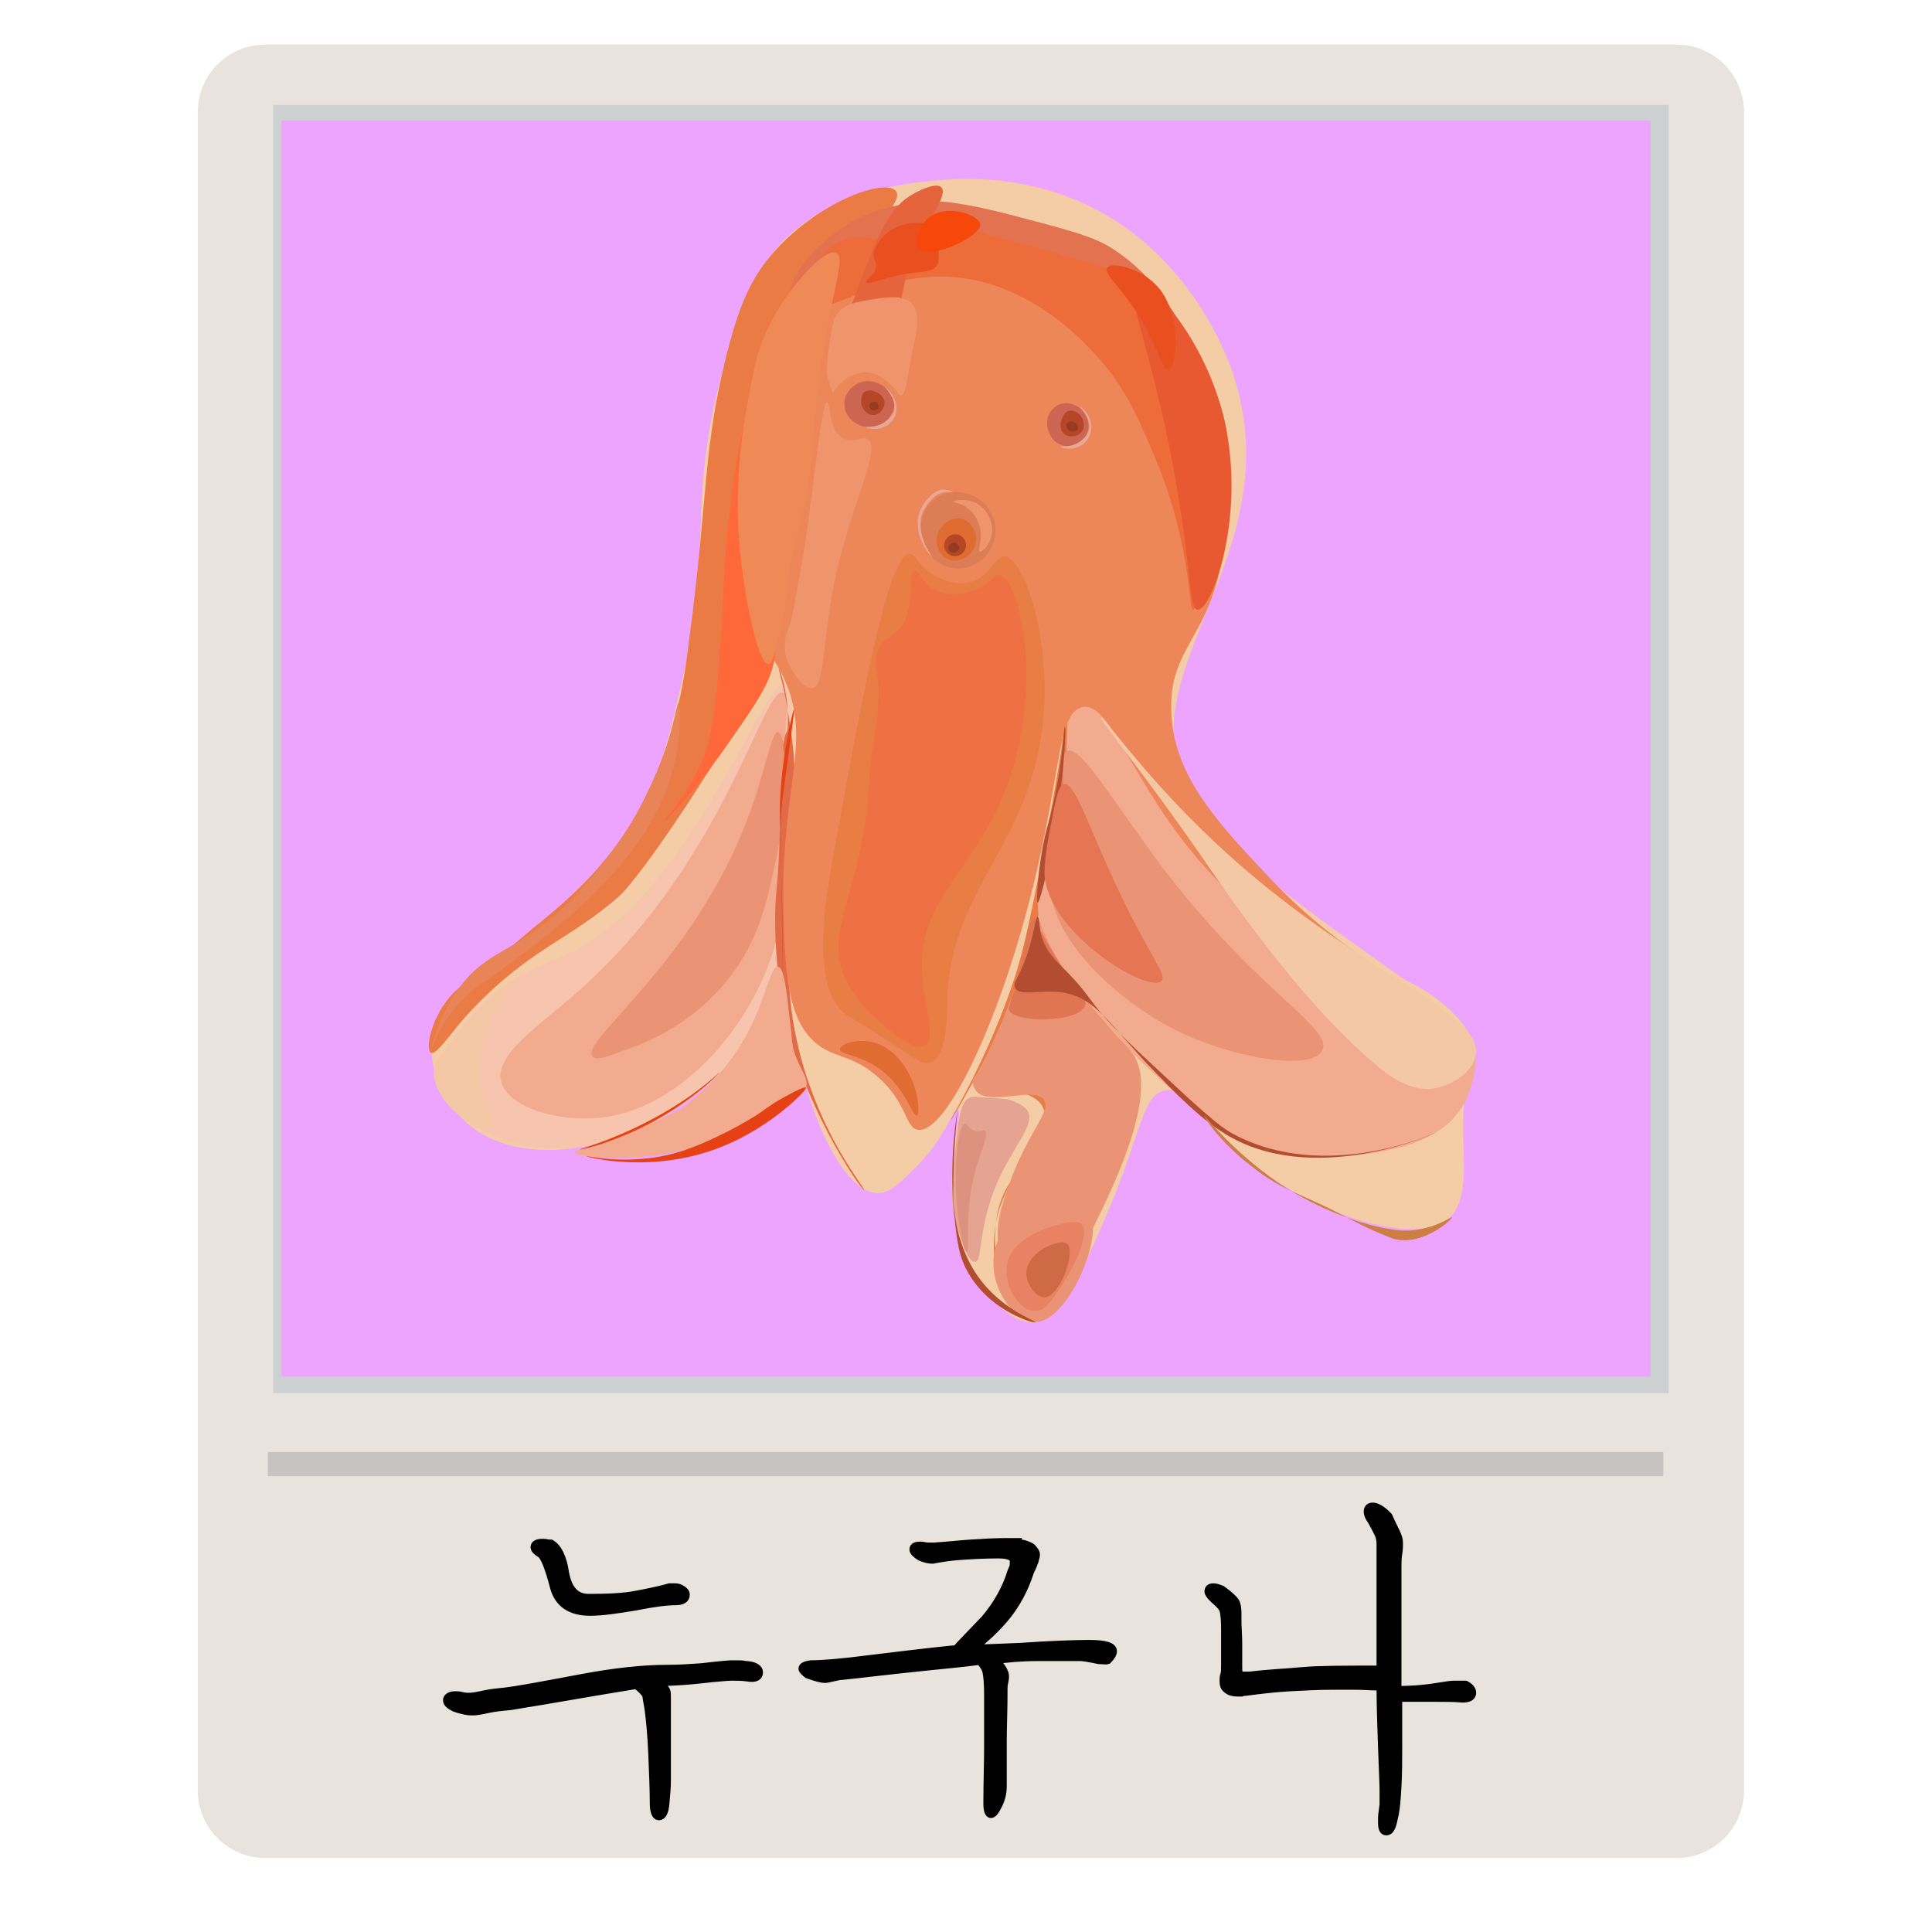 <?xml version="1.0" encoding="utf-8"?>
<!-- Generator: Adobe Illustrator 26.3.1, SVG Export Plug-In . SVG Version: 6.00 Build 0)  -->
<svg version="1.1" id="레이어_1" xmlns="http://www.w3.org/2000/svg" xmlns:xlink="http://www.w3.org/1999/xlink" x="0px"
	 y="0px" viewBox="0 0 256 256" style="enable-background:new 0 0 256 256;" xml:space="preserve">
<style type="text/css">
	.st0{fill:#E8E3DD;}
	.st1{fill:#CDD0D1;}
	.st2{fill:#C6C3C1;}
	.st3{display:none;}
	.st4{display:inline;fill:none;}
	.st5{display:inline;fill:#3F2406;}
	.st6{fill:#EDA4FF;}
	.st7{display:none;fill:#DDBA9B;}
	.st8{display:none;fill:#D6F2E1;}
	.st9{display:none;fill:#E8AAC6;}
	.st10{display:none;fill:#D389AF;}
	.st11{display:none;fill:#D17CAA;}
	.st12{display:none;fill:#FCD4E0;}
	.st13{display:none;fill:#9B6B26;}
	.st14{display:none;fill:#75501F;}
	.st15{display:none;fill:#F9E3CA;}
	.st16{display:none;fill:#F98800;}
	.st17{display:none;fill:#6CC16F;}
	.st18{display:none;fill:#F4DF4A;}
	.st19{display:none;fill:#FFAD29;}
	.st20{display:none;fill:#BFD8C8;}
	.st21{display:none;fill:#7C5521;}
	.st22{display:none;fill:#191817;}
	.st23{display:inline;fill:#54350D;stroke:#54350D;stroke-miterlimit:10;}
	.st24{display:none;fill:#FCD8B6;}
	.st25{fill:#F4CDA6;}
	.st26{fill:#F7C4AD;}
	.st27{fill:#EA7B44;}
	.st28{fill:#F2AB8F;}
	.st29{fill:#EA9475;}
	.st30{fill:#E26B47;}
	.st31{fill:#E27250;}
	.st32{fill:#ED875A;}
	.st33{fill:#E87E43;}
	.st34{fill:#E07553;}
	.st35{fill:#B24D32;}
	.st36{fill:#E5A391;}
	.st37{fill:#DD7D57;}
	.st38{fill:#CC6652;}
	.st39{fill:#E06C32;}
	.st40{fill:#ED6C3A;}
	.st41{fill:#B54628;}
	.st42{fill:#EF7043;}
	.st43{fill:#F4C8A4;}
	.st44{fill:#FF6839;}
	.st45{fill:#E85831;}
	.st46{fill:#E57553;}
	.st47{fill:#E54115;}
	.st48{fill:#EF946C;}
	.st49{fill:#E5643C;}
	.st50{fill:#EF8956;}
	.st51{fill:#EA4F1F;}
	.st52{fill:#F7480B;}
	.st53{fill:#E88262;}
	.st54{fill:#CC6B46;}
	.st55{fill:#CC7E44;}
	.st56{fill:#DD9280;}
	.st57{fill:#933C21;}
	.st58{fill:#E8A897;}
	.st59{fill:none;}
	.st60{stroke:#000000;stroke-miterlimit:10;}
	.st61{fill:#E88458;}
</style>
<g>
	<path class="st0" d="M26.2,237.2c0,5,4,9,9,9h186.9c5,0,9-4,9-9V14.9c0-5-4-9-9-9H35.2c-5,0-9,4-9,9V237.2z"/>
</g>
<rect x="36.2" y="13.9" class="st1" width="184.9" height="170.7"/>
<rect x="35.5" y="192.4" class="st2" width="184.9" height="3.2"/>
<g class="st3">
	<rect x="44" y="200" class="st4" width="141.7" height="32.5"/>
</g>
<g class="st3">
	<rect x="51.1" y="206.3" class="st4" width="175.7" height="29.9"/>
	<path class="st5" d="M63.3,215.3c0.5,0.6,0.8,1.4,0.8,2.3c0,0.3,0,0.5-0.1,0.8c-0.2,0.9-0.5,1.7-1.1,2.2s-1.2,0.8-2,0.8
		s-1.7-0.3-2.5-0.9c-0.6-0.4-1.1-0.9-1.4-1.3c-0.3-0.5-0.4-0.9-0.4-1.4c0-0.9,0.4-1.6,1.3-2.3c0.1-0.1,0.2-0.2,0.3-0.3
		s0.1-0.2,0.1-0.3s-0.1-0.3-0.2-0.6c-0.1-0.3-0.2-0.5-0.2-0.7c0-0.3,0.2-0.5,0.3-0.5c0.2,0,0.4,0.1,0.6,0.4c0.4,0.6,0.7,1,0.9,1.3
		s0.3,0.5,0.3,0.7c0,0.1-0.1,0.2-0.2,0.4c-0.1,0-0.2,0.1-0.2,0.1c-0.1,0-0.3,0-0.5,0s-0.4,0-0.5,0.1c-0.2,0.1-0.4,0.2-0.5,0.5
		c-0.2,0.4-0.3,0.7-0.3,1s0.1,0.7,0.3,1s0.6,0.7,1.1,1c0.8,0.5,1.5,0.7,2.1,0.7c0.8,0,1.4-0.3,1.8-1c0.2-0.4,0.3-0.8,0.3-1.3
		s-0.1-1-0.3-1.5s-0.5-0.9-0.9-1.2c-0.2-0.1-0.4-0.2-0.7-0.2c-0.2,0-0.4,0-0.7,0s-0.4-0.2-0.4-0.5c0-0.4,0.4-0.5,1.3-0.5
		C62.1,214.3,62.8,214.7,63.3,215.3z M68.7,210.5c0,0.1,0.1,0.3,0.1,0.6c0.1,0.3,0.2,0.6,0.3,0.9c0.1,0.3,0.2,0.7,0.2,1.3
		c0,1.5,0,3.4,0,5.6c0,2.2,0,3.9,0,4.9v0.5c0,0.3,0,0.5,0,0.6c0,0.2-0.1,0.3-0.1,0.5s-0.1,0.3-0.1,0.4c0,0.1,0,0.3,0,0.5
		s0,0.4-0.1,0.6s-0.2,0.3-0.4,0.3c-0.2,0-0.3-0.4-0.3-1.1c0-0.5,0-1.7-0.1-3.5s-0.1-3.4-0.1-4.9s0-3,0-4.5c0-0.2,0-0.5-0.1-0.8
		s-0.2-0.5-0.2-0.6c-0.1-0.2-0.2-0.5-0.3-0.9c-0.2-0.3-0.6-0.7-1.2-1.2c-0.2-0.1-0.4-0.3-0.4-0.4c-0.1-0.1-0.1-0.2,0-0.3
		s0.2-0.1,0.3-0.1c0.3,0,0.9,0.3,1.9,0.9C68.4,210,68.6,210.2,68.7,210.5z"/>
	<path class="st5" d="M90.3,210.8c0.1,0.3,0.3,0.6,0.4,0.9c0,0.1,0.1,0.2,0.2,0.5c0,0.1,0,0.2,0,0.3c0,0.3-0.1,0.6-0.2,0.9
		c-0.2,0.3-0.4,0.7-0.8,1.2c-0.2,0.4-0.4,0.6-0.6,0.8c-0.3,0.3-0.8,0.6-1.4,1l-3.1,2.2c0.6-0.2,1.1-0.4,1.6-0.5
		c0.5-0.2,1-0.3,1.6-0.5c1-0.3,1.7-0.6,2.2-0.9c0.1-0.1,0.2-0.1,0.3-0.1c0.3,0,0.4,0.2,0.4,0.5c0,0.1,0,0.3-0.1,0.4
		c-0.1,0.1-0.3,0.4-0.6,0.9c-0.3,0.5-0.6,0.8-0.7,0.9c0.3,0.2,0.5,0.5,0.8,0.7c0.2,0.2,0.3,0.4,0.3,0.7v0.3c0,0.7,0,1.6,0.1,2.5
		c0.1,1.6,0.2,2.6,0.2,2.9c0,0.4,0,0.9-0.1,1.4s-0.2,0.7-0.3,0.7c-0.2,0-0.2-0.3-0.2-0.9c0-0.2-0.1-1.5-0.4-3.6
		c-0.1-1-0.2-1.8-0.2-2.5s-0.2-1.3-0.6-1.7c-0.5,0.5-1.2,1.1-2.1,2c-1.4,1.3-2.3,2.1-2.8,2.4c-0.1,0.1-0.4,0.3-0.7,0.6
		c-0.3,0.3-0.6,0.4-0.7,0.4s-0.2-0.1-0.3-0.2c-0.1-0.1-0.2-0.1-0.2-0.2c0-0.2,0.2-0.4,0.6-0.6c0.2-0.1,0.5-0.3,0.7-0.4
		c0.6-0.4,1.6-1.2,3-2.6c1.4-1.3,2.4-2.5,3.2-3.5c-2,0.7-4,1.4-6,2.1c-0.5,0.2-1.4,0.5-2.8,1.1c-1.2,0.5-2.2,0.7-2.8,0.7
		c-0.1,0-0.3,0-0.6,0c-0.2-0.1-0.3-0.2-0.3-0.4c0-0.1,0.1-0.3,0.2-0.3c0.1-0.1,0.3-0.1,0.5-0.1c0.4-0.1,0.8-0.2,1.3-0.3
		c0.5-0.2,0.9-0.3,1.4-0.5c0.9-0.3,1.7-0.6,2.2-0.8c0.7-0.3,1.2-0.6,1.6-0.9l2.4-1.7c-1.1-0.4-1.9-0.8-2.4-1.1
		c-0.5-0.4-0.9-0.8-1-1.3c0-0.2-0.1-0.4-0.1-0.6c0-0.6,0.2-1.2,0.6-1.8s1-1,1.7-1.4l-0.9-1.8c0-0.1-0.1-0.2-0.1-0.3
		c0-0.2,0.1-0.3,0.3-0.3c0.1,0,0.3,0.1,0.5,0.3c0.3,0.5,0.6,0.9,0.8,1.2c0.2,0.4,0.4,0.8,0.6,1.3c0,0.1,0,0.2,0,0.3
		c0,0.2-0.1,0.3-0.2,0.4c-0.1,0-0.2,0.1-0.2,0.1c-0.2,0-0.3-0.1-0.4-0.2c-0.4,0-0.8,0.2-1.2,0.7c-0.4,0.5-0.6,0.9-0.6,1.4
		c0,0.2,0,0.3,0.1,0.5c0.2,0.4,0.5,0.7,1,1c0.6,0.4,1.2,0.6,1.8,0.6c0.3,0,0.6,0,0.8-0.1c0.3-0.1,0.7-0.4,1.2-0.9
		c0.5-0.6,0.8-1,0.8-1.4c0-0.1,0-0.2,0-0.3c0-0.3-0.1-0.6-0.2-0.9c-0.2-0.4-0.4-0.7-0.6-0.9c-0.1-0.1-0.2-0.1-0.4-0.2
		s-0.2-0.1-0.3-0.1c-0.1,0-0.2,0-0.3,0.1c-0.1,0-0.2,0.1-0.3,0.1c-0.1,0-0.1,0-0.2,0s-0.1-0.1-0.2-0.1c-0.2-0.1-0.3-0.2-0.3-0.3
		s0.2-0.3,0.5-0.3s0.6-0.1,0.7-0.1s0.2,0,0.3,0s0.3,0,0.6,0C89.7,210.1,90.1,210.4,90.3,210.8z"/>
	<path class="st5" d="M108.6,211.3c0-0.2,0-0.3,0.1-0.3s0.3,0.2,0.5,0.6c0.3,0.6,0.5,1,0.6,1.2c0.1,0.3,0.2,0.5,0.2,0.6
		s-0.1,0.3-0.2,0.5c-0.1,0.1-0.2,0.2-0.2,0.3l-0.8,1.2c0.6,0.2,1.2,0.5,1.5,0.7s0.8,0.4,1.2,0.7c0.2,0.3,0.3,0.5,0.3,0.6
		c0,0.2-0.1,0.3-0.2,0.3c-0.2,0-0.4-0.1-0.7-0.3c-0.3-0.3-0.7-0.6-1.2-0.9c-0.6-0.3-1-0.5-1.3-0.6c-0.6,0.7-1.2,1.2-1.7,1.6
		c-0.7,0.5-1.4,1-2.1,1.2c-0.2,0.1-0.4,0.1-0.5,0.1c-0.2,0-0.3,0-0.3-0.1s0.2-0.3,0.6-0.5c0.7-0.3,1.5-0.8,2.3-1.6
		c0.7-0.7,1.3-1.3,1.7-2c0.2-0.3,0.4-0.6,0.6-0.9c0.1-0.2,0.2-0.4,0.2-0.6c0-0.2,0-0.4-0.1-0.6l-0.3-0.8
		C108.6,211.6,108.6,211.4,108.6,211.3z M114,208.5c0-0.1,0.1-0.2,0.2-0.2c0.2,0,0.4,0.1,0.7,0.2c0.7,0.5,1.2,0.9,1.5,1.3
		c0.2,0.2,0.3,0.5,0.3,0.8v0.3v6.2c0,1.7-0.2,2.6-0.5,2.6s-0.5,0.1-0.6,0.2c-0.2,0.2-0.5,0.4-0.7,0.6c-0.4,0.3-0.7,0.5-1,0.7
		c-0.2,0.1-0.3,0.2-0.3,0.2l0.1,0.1c0.2,0,0.7-0.1,1.6-0.2h0.2c0.4,0,0.6,0.1,0.8,0.3c0.2,0.2,0.3,0.4,0.3,0.7
		c0,0.2,0.1,0.5,0.1,0.8s0,0.6,0,0.9v0.3v0.3v0.4v0.9v1.1c0,0.3,0,0.6-0.1,0.8s-0.1,0.4-0.3,0.6c-0.3,0.4-0.5,0.6-0.6,0.6
		s-0.2-0.1-0.2-0.3s0.1-0.4,0.2-0.6c0.1-0.1,0.1-0.3,0.1-0.4c0-0.1,0-0.3,0-0.6s0-0.5,0-0.9c0-0.3,0-0.7,0-1c0-0.2,0-0.7,0-1.2
		c0-0.6-0.1-1-0.1-1.1c0-0.3,0-0.5-0.1-0.6s-0.3-0.2-0.6-0.2c0,0-0.1,0-0.3,0s-0.4,0-0.7,0.1c-0.3,0-0.9,0.1-1.6,0.3s-1.4,0.4-2,0.6
		c-0.1,0-0.2,0-0.3,0c-0.3,0-0.5,0-0.7-0.1c-0.2,0-0.3-0.1-0.3-0.2c0-0.1,0.1-0.1,0.3-0.2c0.2-0.1,0.4-0.2,0.7-0.3
		c0.4-0.1,0.9-0.2,1.5-0.5s1.2-0.6,1.8-0.9c0.4-0.2,0.8-0.5,1.2-0.7c0.4-0.3,0.7-0.5,1-0.7c0.1-0.1,0.2-0.2,0.3-0.3
		c0.1-0.1,0.1-0.2,0.1-0.4s0-1.1,0-2.5l-0.1-4.8c0-0.3-0.1-0.7-0.2-1c-0.2-0.5-0.6-1-1.1-1.2C114.2,208.9,114,208.7,114,208.5z"/>
	<path class="st5" d="M143.8,212.3c0.3,0,0.5-0.1,0.6-0.1c0.2,0,0.4,0.1,0.7,0.4c0.1,0.2,0.2,0.3,0.3,0.5c0,0.1,0.1,0.2,0.1,0.4
		c0,0.1,0,0.2,0,0.5c0,0.2,0,0.5,0,0.7s0,0.4,0,0.4c0,0.1,0,0.2,0,0.4s-0.1,0.4-0.2,0.6c-0.1,0.3-0.2,0.4-0.3,0.5
		c-0.2,0-0.4,0.1-0.6,0.1c-0.7,0.6-1.4,1.3-1.9,2c-0.7,0.9-1,1.5-1.1,1.9s-0.1,0.6-0.1,0.8c0,0.3,0.1,0.4,0.3,0.4
		c0.1,0,0.3,0,0.4-0.1c0.2-0.1,0.7-0.3,1.4-0.7c1-0.5,1.7-0.8,2-1.1c0.1-0.1,0.3-0.2,0.4-0.2c0.2,0,0.3,0.1,0.3,0.2
		c0,0.2-0.1,0.4-0.3,0.5c-0.4,0.4-1.1,0.8-2,1.2c-0.7,0.4-1.4,0.6-2,0.9c-0.3,0.1-0.5,0.2-0.5,0.2c-0.1,0-0.3-0.1-0.5-0.4
		c-0.2-0.3-0.3-0.6-0.3-0.8s0-0.4,0.1-0.7c0.3-0.6,0.7-1.3,1.1-1.9c0.3-0.5,0.8-1.1,1.3-1.8c-0.6,0.2-1,0.3-1.4,0.4
		c-0.4,0.1-0.7,0.1-0.9,0.1c-0.3,0-0.5-0.1-0.7-0.2c-0.2-0.1-0.3-0.2-0.3-0.4s0.2-0.3,0.6-0.2c0,0,0.1,0,0.2,0
		c0.5,0,1.7-0.3,3.7-0.9c0.1-0.1,0.2-0.3,0.2-0.4s0.1-0.3,0.1-0.4c0-0.1,0-0.2,0-0.5s0-0.4,0-0.5c0-0.2,0-0.3,0-0.4
		c0-0.3,0-0.4-0.1-0.5s-0.2-0.1-0.5-0.1c-1.7,0.4-2.8,0.5-3.1,0.5c-0.1,0-0.3,0-0.6,0c-0.3-0.1-0.5-0.2-0.5-0.4s0.2-0.3,0.6-0.3
		L143.8,212.3z M148.7,213c0,0.4,0,0.7,0.1,1c0,0.6,0,1.7,0.1,3.3s0.1,2.7,0.1,3.3s-0.1,0.9-0.4,0.9c-0.2,0-0.4-0.3-0.4-0.8
		s0-1.1,0-1.7c0-0.6,0-1,0-1.2c-0.3,0.1-0.5,0.2-0.8,0.3s-0.6,0.2-0.8,0.2s-0.5-0.1-0.8-0.2c-0.3-0.1-0.4-0.3-0.4-0.5
		s0.2-0.3,0.6-0.2c0.2,0,0.3,0.1,0.5,0.1s0.4,0,0.7-0.1c0.6-0.2,0.9-0.3,1.1-0.3c0-1.3,0-2.3-0.1-3.1c0-0.4-0.1-0.7-0.1-0.8
		s-0.2-0.2-0.4-0.4c-0.2-0.1-0.3-0.2-0.3-0.4s0.1-0.3,0.4-0.3c0.1,0,0.2,0,0.3,0s0.2,0.1,0.3,0.1C148.5,212.5,148.7,212.7,148.7,213
		z M152.3,209.5c0.2,0.3,0.4,0.8,0.5,1.7c0.3,2.9,0.4,7.5,0.4,13.7c0,0.3,0,0.6-0.1,0.9c-0.1,0.3-0.2,0.4-0.4,0.4s-0.3-0.3-0.3-0.9
		c0-1.8,0-3.8,0-5.8s-0.1-3.8-0.2-5.4c-0.1-1.6-0.3-2.8-0.5-3.6c-0.1-0.3-0.3-0.6-0.4-0.7s-0.4-0.3-0.8-0.4
		c-0.3-0.2-0.5-0.3-0.5-0.5s0.2-0.3,0.5-0.3c0.1,0,0.3,0,0.5,0.1C151.6,209,152,209.3,152.3,209.5z"/>
	<path class="st5" d="M167.6,211.5c0-0.1,0-0.2,0.1-0.2s0.2,0,0.3,0.1s0.3,0.2,0.4,0.4c0.4,0.6,0.6,1,0.7,1.3
		c0.1,0.3,0.2,0.6,0.2,0.8s0,0.3-0.1,0.4c-0.1,0.1-0.2,0.2-0.3,0.3c-0.5,0.7-0.9,1.4-1.4,2.2c0.1,0.2,0.8,0.7,2,1.3
		c0.6,0.3,1,0.6,1.2,1c0.2,0.2,0.3,0.4,0.3,0.6c0,0.3-0.1,0.4-0.4,0.4c-0.2,0-0.4-0.1-0.6-0.4c-0.1-0.2-0.4-0.5-0.8-0.9
		c-0.5-0.4-1.2-0.9-2.1-1.6c-0.7,0.9-1.4,1.6-2.2,2.3c-0.9,0.8-1.8,1.4-2.7,1.7c-0.1,0-0.2,0-0.3,0c-0.2,0-0.3,0-0.3-0.1
		s0.2-0.3,0.5-0.5c0.7-0.3,1.5-0.8,2.2-1.4c0.6-0.5,1.2-1.2,1.8-2c0.4-0.4,0.7-0.8,1.1-1.3c0.3-0.4,0.6-0.9,0.8-1.4
		c0.2-0.2,0.3-0.5,0.3-0.9s-0.1-0.9-0.4-1.3C167.8,212.1,167.6,211.8,167.6,211.5z M174,209.3c0-0.1,0.1-0.2,0.2-0.2
		s0.3,0.1,0.6,0.2c0.3,0.2,0.6,0.5,1,0.7c0.3,0.2,0.6,0.6,0.7,1.2c0.1,0.4,0.2,0.8,0.2,1.3s0.1,1.4,0.1,2.5v1.4c0,0.6,0,2-0.1,4.2
		s-0.1,3.7-0.1,4.7s-0.1,1.5-0.4,1.5s-0.4-0.5-0.4-1.4v-8.2c0-0.9,0-1.8,0-2.9c0-1.1-0.1-1.9-0.1-2.4c-0.1-0.7-0.3-1.1-0.5-1.4
		c-0.1-0.1-0.4-0.4-0.7-0.7C174.2,209.7,174,209.5,174,209.3z"/>
	<path class="st5" d="M195.6,216.7c0,0.2-0.1,0.5-0.4,0.9c-0.4,0.6-0.9,1.1-1.4,1.7c-0.4,0.5-1,1-1.6,1.6c-0.2,0.2-0.4,0.4-0.6,0.6
		v0.1c0,0,0.1,0,0.3,0s0.4-0.1,0.5-0.1c1.2-0.2,2.5-0.4,3.9-0.6s2.6-0.4,3.8-0.6l-0.2-9.1c0-0.2,0-0.4-0.1-0.7c0-0.2-0.2-0.6-0.5-1
		c-0.2-0.3-0.5-0.5-0.7-0.7c-0.2-0.1-0.5-0.3-0.7-0.4c-0.1-0.1-0.2-0.2-0.2-0.3c0-0.3,0.2-0.4,0.5-0.3c0.4,0.1,0.8,0.2,1,0.3
		c0.3,0.1,0.6,0.4,0.9,0.8c0.5,0.5,0.7,0.9,0.8,1c0.1,0.2,0.1,0.5,0.1,1v0.5c0,2.2,0,4.3,0,6.3s0,3.9,0.1,5.7c0,1.8,0,3.4,0,4.6
		c0,0.4-0.1,0.6-0.4,0.6s-0.4-0.2-0.4-0.5c0-0.2,0-1.2-0.1-3s-0.1-3.1-0.1-4c-1.2,0.2-2.6,0.4-4.4,0.6c-1.4,0.2-3,0.5-4.8,0.8
		c-0.3,0.1-0.7,0.2-1.2,0.3c-0.3,0.1-0.5,0.1-0.6,0.1s-0.3-0.1-0.5-0.2c-0.2-0.2-0.3-0.3-0.3-0.4c0-0.1,0.1-0.2,0.4-0.3
		c0.7-0.3,1-0.4,1-0.4c0.4-0.2,0.9-0.5,1.2-0.8c0.6-0.4,1.2-1,1.8-1.5c0.6-0.6,1-1.2,1.5-1.8c0.2-0.3,0.3-0.5,0.3-0.6
		s-0.2-0.2-0.6-0.2c-0.3,0-0.4-0.1-0.4-0.3s0.1-0.3,0.2-0.4s0.4-0.1,0.6-0.1c0.1,0,0.2,0,0.3,0s0.2,0,0.3,0h0.1
		C195.4,216.2,195.6,216.4,195.6,216.7z M188.6,216c0.1,0,0.2,0.1,0.4,0.2l0.8,1.2c0.1,0.1,0.2,0.2,0.2,0.2c0.1,0,0.3-0.1,0.6-0.2
		c0.1,0,0.2-0.1,0.2-0.1s0.1,0.1,0.3,0.4c0,0,0.1,0,0.2,0.1s0.2,0.1,0.2,0.1s-0.2,0.2-0.6,0.3c-0.3,0.2-0.5,0.3-0.8,0.5
		c-0.2,0.1-0.3,0.2-0.5,0.2c-0.1,0-0.3-0.1-0.5-0.4c-0.2-0.3-0.3-0.5-0.5-0.8c-0.1-0.3-0.3-0.5-0.4-0.8v-0.1
		C188.2,216.2,188.3,216,188.6,216z M188.4,213.2c0-0.1,0-0.1,0.1-0.1c0,0,0,0,0.1,0s0.1,0,0.1,0c0.4,0.1,0.7,0.1,1,0.1
		s0.7,0,1.2-0.1s1.2-0.2,2.1-0.4c0.9-0.2,1.4-0.3,1.5-0.3s0.3,0.1,0.5,0.2c0.2,0.2,0.3,0.4,0.3,0.6c0,0.2-0.1,0.4-0.4,0.4
		c-0.7,0.1-1.4,0.2-2.1,0.3c-0.8,0.1-1.6,0.2-2.3,0.2c-0.6,0-1,0-1.2-0.1s-0.4-0.2-0.6-0.4l0,0C188.5,213.4,188.4,213.2,188.4,213.2
		z"/>
</g>
<rect x="37.3" y="16" class="st6" width="181.4" height="166.4"/>
<path class="st7" d="M197.7,86.8c-6.3,1.5-9.9,6-12.2,8.8c-11.6,14.3-16.5,21.7-23.2,29.6c-9.5,11.2-13,15.4-18,15.4
	c-2.3,0-4.9-0.9-9.7-0.1c-4,0.6-7,1.9-8.8,2.8c-2.5,1.3-9.1,4.7-12.2,11.9c-1.1,2.5-2.5,5.9-1.1,9.4c2,5.5,9,7,11.5,7.4
	c1.8,0.4,8,1.5,14.1-2c3.8-2.1,5.8-5.1,8.1-8.3c3.7-5.6,4.2-9.1,5.9-12.5c2.8-5.8,7.2-6.1,20.9-14.7c12.4-7.8,21.4-13.1,30.7-22.3
	c2.1-2,6-6.1,7.2-12.4c0.5-2.2,1.5-8.3-2.2-11.5C205,85,199.2,86.4,197.7,86.8z"/>
<path class="st8" d="M199.1,76.7c-6.2,1.6-9.8,6.2-12,9c-11.3,14.6-16.1,22-22.7,30c-9.3,11.3-12.7,15.7-17.7,15.7
	c-2.3,0.1-5-0.8-9.7,0c-4,0.7-7,2-8.7,2.9c-2.5,1.4-9,4.8-12,12.1c-1,2.5-2.3,5.9-0.9,9.4c2.1,5.4,9.2,6.8,11.6,7.2
	c1.8,0.3,8,1.3,14-2.3c3.7-2.2,5.7-5.2,7.9-8.5c3.6-5.7,4.1-9.2,5.6-12.6c2.6-5.8,7.1-6.2,20.6-15.1c12.2-8.1,21.2-13.5,30.3-22.9
	c2-2.1,5.9-6.2,6.9-12.5c0.4-2.2,1.4-8.3-2.4-11.5C206.3,74.8,200.6,76.3,199.1,76.7z"/>
<path class="st9" d="M77.1,39.9c1.6-1.2,5.1-3.4,9.6-3.2c6.8,0.3,13.1,5.8,15.4,13.9c5.8,2.3,8.9,1.6,10.7,0.4
	c3.3-2.1,2.8-6,6.5-10.4c3-3.5,6.7-4.8,8.1-5.3c2.1-0.8,6.6-2.2,12.2-1c6.4,1.3,10.3,5.1,11.7,6.5c1,1.4,2.3,3.5,2.8,6.3
	c0.5,2.6-0.1,3.5,0.1,5.8c0.5,4.6,3.5,5.4,4.8,9.3c1.8,5.4-1.6,11.1-3.2,13.6c-2.3,3.8-5.3,6-11.3,10.3c-3.9,2.8-7.8,5.5-13.6,7.9
	c-2.8,1.1-7.3,2.9-13.4,3.5c-6,0.6-10.6-0.2-14.4-0.9c-4.6-0.8-7.7-1.9-11.8-3.3c-3.5-1.2-8.9-3.1-12.8-5.8
	c-1.2-0.9-3.1-2.4-4.6-3.6s-1.8-1.5-2.1-1.9c-1.7-2.1-1.7-4.7-1.7-5.9c-0.2-13.7-3.1-18.2,0.7-26.8C71.8,47.1,73.6,43.6,77.1,39.9z"
	/>
<path class="st10" d="M63.7,73.1c0.9,4.2,3.2,12.6,10.1,20.7c2.1,2.4,8.8,9.8,20.3,13.7c9.2,3.2,16.9,2.6,20.8,2.3
	c4-0.3,12.3-1.1,21.3-6.3c5.6-3.2,8.7-6.6,13.3-11.5c4.2-4.5,6-7.4,6.9-10.8c0.5-1.9,0.6-3.6,0.7-5.5c1,7.3,0.5,44.7-13.9,54.3
	c-11,6.7-16.5,16-29.7,17.3c-14.5-1.1-34.8-16.7-41.3-25.4c-3.3-6.8-7.1-16.9-8.5-29.6C63,85,63.2,78.5,63.7,73.1z"/>
<path class="st10" d="M161.9,82.9"/>
<path class="st11" d="M74.1,42.9c4.1-2,9.4-3.8,14.2-1.8c5.4,2.1,5.1,8.1,12.6,11.8c3.8,1.9,6.9,1.9,7.9,1.9c3.4-0.1,6-1.3,7.4-2.1
	c0.6-2.2,2-5.7,5-9.1c1.1-1.3,3.5-3.9,7.5-5.6c4.4-1.8,8.1-1.6,8.8-1.5c1.8,0.2,4.5,0.4,7,2.3c0.7,0.5,2.6,2,3.5,4.6
	c0.8,2.5-0.2,3.2,0.5,5.2c1,2.7,3.5,2.8,5.7,5c0,0,3.1,3.1,3.3,9.4c0.3,11.8-23,21.1-25,21.8c-6.3,2.4-19.2,7.5-34.4,2.6
	c-9.4-3.1-17.7-9.4-24-18.7c-2.1-3.2-4.7-8.1-4.3-14.5C70.3,48.8,72.7,44.9,74.1,42.9z"/>
<path class="st10" d="M151.2,68.4"/>
<ellipse class="st12" cx="162.9" cy="61.7" rx="46.3" ry="29.2"/>
<path class="st13" d="M48.4,55.4c-0.7-0.5-6.4-5.3-5.7-11.1c0.4-2.9,1.8-5,2.4-5.7c4.2-5.4,11.7-5.2,13.5-5.1
	c5.1,0.2,12.4,2.4,13,6.3c0.1,0.7,0,1.3-0.1,1.7C63.9,46.2,56.2,50.8,48.4,55.4z"/>
<path class="st13" d="M113.4,39c1.1-1.4,4.9-5.7,11.4-6.9c1.9-0.4,7.8-1.4,12.7,2.4c0.5,0.4,6.6,5.3,5,11.5
	c-0.9,3.6-3.8,5.5-4.7,6.1c-4-2.4-8.2-4.9-12.7-7.3C121.1,42.8,117.2,40.8,113.4,39z"/>
<path class="st7" d="M69.7,101.2c5.4-4,10.4-5.7,11.8-6.1c33.3-10.9,49.9-16.4,61.3-11.6c7.4,3.1,20.6,11.6,20.1,21.4
	c-1.1,20.2-61.1,42.2-88.1,23.6c-0.9-0.6-15-10.5-12.9-18.8C62.7,106.4,66,103.9,69.7,101.2z"/>
<path class="st13" d="M147.8,80.6c-0.3,7.5-0.7,17.4-1.5,21.2c-2.9,14.8-28.7,28.2-52.3,27.9c-24.6-0.3-49.4-15.3-51.9-29.4
	C41.6,97.6,41,89,40.6,81.4c-0.1-3.6-0.2-9.2-0.2-11.1c0.1-10.5,22.9-36.4,53.5-36.6c30.5-0.3,54,24.9,54,35.3
	C148.1,70.9,148.1,74.1,147.8,80.6z"/>
<path class="st14" d="M54.3,35.9c-11.2,1.7-11.1,13.8-2.6,19.2c-1.3,1.5-5.5,6.7-5.2,14.2c0.2,6.1,3.4,10.3,5,12.4
	c2.3,3.1,5.4,5.7,10,8.3c12.2,6.8,26.7,8.3,33.4,8.7c12.9-0.1,22.5-3.3,28-5.7c6.3-2.7,12.5-5.4,16.8-12c3-4.5,3.9-9.1,4.3-12
	c-0.5-2.5-1.7-6.6-4.7-10.8c-2.2-3-4.6-5.1-6.4-6.4c5.3-4.1,6.9-10.2,4.9-13.7s-7.5-4.1-8.2-4.2c-2.5-0.3-4.4,0.2-5.4,0.5
	c-4.8,1.3-7.9,4.4-9.5,6.2c-4.5-1.7-11.9-4-21.1-3.9c-7.5,0.1-15.4,1.6-23.4,5C67.4,38.2,61.7,34.3,54.3,35.9z"/>
<path class="st15" d="M49.7,68.5c0.2-0.5,1.4-2.8,4.2-5.2c1.5-1.3,1.7-1.2,9.3-5.3c2.6-1.4,3.8-2.1,5.9-2.7c1.2-0.4,2.8-0.8,4.8-0.9
	c2.1-0.1,3.9,0.4,7.4,1.3c3.2,0.8,2.7,0.9,3.6,1c3.6,0.4,4.8-1.4,9.3-2.2c2.7-0.5,4.9-0.3,7.9,0c3.3,0.3,5.3,0.5,7.6,1.6
	c3.2,1.5,3,2.8,5.5,3.8c3,1.1,4-0.4,9.2-0.4c2.6,0,6.5,0,10.2,2.3c2.3,1.4,3.7,3.3,5.1,5.1c1.5,2,2.4,3.1,2.8,4.7
	c0.8,3.3-0.8,6.2-1.9,8.3c-0.5,0.9-2.7,4.7-8.4,8.7c-3.6,2.5-6.6,3.6-10.6,5.1c-3.7,1.4-9.4,3.5-17.3,4.5c-2.5,0.3-7.5,0.8-13.9,0.2
	c-5-0.4-8.7-1.3-11.1-1.9c-3.7-0.9-8.4-2-13.9-4.6c-3.8-1.8-7-3.3-10.3-6.4c-2.4-2.3-7.1-6.7-6.6-12.1
	C48.5,71.1,49.4,69.2,49.7,68.5z"/>
<path class="st16" d="M60.7,67c-0.5,0.4-0.4,2.1,0.6,2.5c0.8,0.3,1.9-0.5,1.9-1.2C63.2,67.4,61.3,66.5,60.7,67z"/>
<path class="st17" d="M67.3,75c0.5,0.4-0.8,3-1.7,2.9c-0.5,0-0.9-0.6-0.9-1.2C64.6,75.5,66.8,74.6,67.3,75z"/>
<path class="st18" d="M73.3,64.5c-0.4,0.5-0.1,1.5,0.4,1.7c0.8,0.4,2.2-0.8,2-1.5C75.7,64.2,73.9,63.7,73.3,64.5z"/>
<path class="st19" d="M128.4,76.5c-0.8,0.1-1.4,1.5-1,2c0.4,0.6,2,0.5,2.3-0.3C130,77.6,129.2,76.5,128.4,76.5z"/>
<path class="st19" d="M53.1,76.1c-0.1-0.4,0.1-0.8,0.3-0.9c0.5-0.3,0.9,0.1,1.1,0.7c0.1,0.7-0.2,1.8-0.5,1.9
	C53.6,77.8,53.3,77.2,53.1,76.1z"/>
<path class="st18" d="M120.7,84.2c-0.3,0.6,0.1,1.5,0.6,1.6c0.7,0.2,1.8-1.4,1.5-1.9C122.5,83.5,121.1,83.4,120.7,84.2z"/>
<path class="st20" d="M118.6,148.7c-1,0.3-0.9,2.9,0.3,5.5c1.6,3.4,4.6,5.1,5.6,5.3c4.4,0.9,8.7,1.1,11.6-1c4.5-3.2,5.9-5.9,2.8-3.1
	c-0.5,0.4-4.4,2-7.5,2.5c-3.4,0.6-6.6-0.8-7.1-1C119.6,154.8,119.4,148.5,118.6,148.7z"/>
<path class="st21" d="M147.3,72.4c-0.9-0.1-1,7.1-5.9,13.6c-1.9,2.6-4.9,5.4-11.5,8.6c-17.5,8.5-35.6,8.3-36.9,8.3
	c-7.3-0.2-20.6-0.6-33.8-8.5c-4.7-2.8-11.3-6.9-14.9-14.7c-2.6-5.6-2.5-10.9-3.2-10.8c-0.8,0.1-0.5,7.9-0.2,19.2
	c0,1.4,0.1,4.4,0.6,8.3c0.2,1.5,0.5,4.2,1.1,6.1c0.7,2.4,2.3,6,9,11.6c3.6,3,8.7,7.3,17.2,10.6c17.6,6.8,33.8,4.5,36.7,4.1
	c5.9-0.9,19.5-3.1,31.1-13.1c3-2.6,6.8-6,9-11.7c0.8-1.9,1.3-4,1.8-16.4C148.1,73.4,147.6,72.5,147.3,72.4z"/>
<path class="st22" d="M77,68.1c-1.1,1.2-0.8,3.1-0.7,3.9c0.1,0.7,0.5,2.8,1.5,2.9c1,0.2,2.4-1.6,2.7-3.4c0.3-1.9-0.6-4.2-1.9-4.4
	C77.9,67.1,77.2,67.9,77,68.1z"/>
<path class="st22" d="M104.2,69.2c-0.2,1.2,0.5,2.1,1.2,3.1c0.6,0.8,2.6,3.4,4.3,2.8c1.1-0.4,1.6-2.1,1.5-3.4
	c-0.1-1.4-1-2.2-1.7-2.9c-0.9-0.9-2-1.9-3.3-1.6C105.2,67.3,104.4,68.2,104.2,69.2z"/>
<path class="st22" d="M94.3,75.8c-0.6,0.4-1,1.2-0.9,1.9c0.1,0.8,0.8,1.1,0.7,1.6c-0.1,0.4-0.5,0.5-1,0.8c-2,1-1.7,1.4-2.8,1.7
	c-0.2,0.1-2,0.5-3.4-0.3c-1.2-0.8-1.3-2-1.9-2c-0.5,0.1-1.1,1.5-0.7,2.4c0.7,1.5,3.9,1.9,6.3,1.1c1.9-0.7,2-1.6,3.5-1.7
	c1.8-0.1,2.3,1.4,4.4,1.9c3.4,0.8,7.4-2.1,7.2-2.9c-0.1-0.4-1.2-0.5-1.6-0.5c-1,0-1.5,0.5-2.8,0.9c-0.9,0.3-2,0.7-3.2,0.5
	c-1.5-0.3-2.6-1.4-2.5-1.7c0.1-0.3,1.2,0,1.6-0.5s0.2-1.4-0.1-1.9C96.6,76,95.2,75.3,94.3,75.8z"/>
<g class="st3">
	<rect x="62.1" y="197.6" class="st4" width="161.3" height="54.2"/>
	<path class="st23" d="M81.1,212c0.7,0.4,1.3,0.6,2,0.7c1.1,0.5,2,1.3,2.6,2.4c0.6,1.1,0.9,2.3,0.9,3.6c0,1-0.2,2-0.5,2.9
		c-0.5,1.8-1.4,3.1-2.7,4s-2.8,1.3-4.5,1.3c-1.4,0-2.8-0.3-4.1-1c-1.4-0.7-2.5-1.6-3.5-2.8c-0.8-1.1-1.2-2.4-1.2-3.8
		c0-2.1,0.8-4,2.4-5.5c1.7-1.7,4-2.5,6.7-2.5C79.8,211.5,80.4,211.7,81.1,212z M80.3,214c-0.7-0.3-1.3-0.5-1.7-0.5
		c-0.5,0-1,0.1-1.5,0.3s-1.2,0.6-2.1,1.2c-0.8,0.6-1.4,1.2-1.8,2s-0.6,1.6-0.6,2.5c0,1.4,0.4,2.5,1.3,3.4c1.4,1.4,3,2.1,4.8,2.1
		c1.4,0,2.6-0.4,3.6-1.3c1-0.8,1.7-2.1,1.9-3.7c0.2-0.7,0.2-1.3,0.2-1.8c0-1.7-0.8-2.8-2.4-3.5h-0.1C81.5,214.5,81,214.3,80.3,214z
		 M92.3,200.4c0-0.4,0.2-0.5,0.6-0.5s0.9,0.2,1.5,0.5c1.5,1.7,2.4,2.9,2.9,3.8c0.4,0.9,0.6,2,0.6,3.3c0,0.8-0.1,1.6-0.1,2.5
		s0,2,0,3.3c0,0.8,0,3.2,0,7s0,6.5,0,8c0,2.4,0,4.5-0.1,6.2c-0.1,1.8-0.3,3.7-0.6,5.8c-0.4,1.3-0.7,1.9-1,1.9c-0.2,0-0.3-0.3-0.3-1
		c0-0.2,0-0.5,0-1c0-1,0-3.8-0.1-8.4c-0.1-4.6-0.1-7.5-0.1-8.8s0-4.6,0-9.9c0-0.9,0.1-1.8,0.1-2.7s0-1.9,0-2.9
		c0-1.2-0.2-2.1-0.5-2.9c-0.3-0.7-1.1-1.8-2.2-3.2C92.5,201.1,92.3,200.7,92.3,200.4z"/>
	<path class="st23" d="M121.7,222.7c4.5-0.8,7.9-1.3,10.4-1.7c3.7-0.5,6.9-0.9,9.6-1.2c0.8,0,1.8,0,2.9-0.1s2.1-0.2,3.1-0.3
		c0.5,0,0.8,0.2,1.1,0.5s0.4,0.6,0.4,0.9c0,0.5-0.5,0.8-1.4,0.8c-0.4,0-0.8,0-1.1-0.1c-0.3,0-1.1,0-2.4,0.1
		c-1.3,0.1-2.4,0.1-3.3,0.1c-0.9,0-2.2,0.1-3.7,0.3c-0.7,0.1-1.7,0.2-3,0.4c0.5,0.9,0.8,1.5,1,2c0.1,0.5,0.2,1.1,0.2,1.8v1.8
		c0,1.4,0.1,3.1,0.3,5.2c0.2,2,0.3,3.5,0.3,4.3c0,0.6,0,1.2-0.1,1.9s-0.2,1.3-0.3,2s-0.5,1-0.9,1s-0.6-0.5-0.6-1.4
		c0-0.1,0-0.3,0-0.5v-1c0-1-0.1-2.4-0.3-4.5c-0.4-4-0.6-6.8-0.6-8.3c0-0.9-0.1-1.7-0.3-2.2s-0.5-1.1-0.9-1.8
		c-0.7,0.1-1.8,0.2-3.3,0.5c-1.5,0.2-2.5,0.4-3,0.5c0.4,0.7,0.6,1.2,0.6,1.6c0,0.3-0.4,1.3-1.1,3s-1.6,3.2-2.5,4.6
		c-1.2,1.7-2.3,3-3.4,3.7c-0.3,0.2-0.6,0.2-0.8,0.2c-0.4,0-0.6-0.2-0.6-0.5c0-0.4,0.3-0.8,0.9-1.3c0.8-0.7,1.6-1.8,2.4-3.4
		c0.8-1.6,1.6-3.3,2.3-5.2c0.2-0.5,0.3-0.9,0.3-1.2c0-0.4-0.2-0.8-0.7-1.1c-0.4,0-2.4,0.4-6,1.2c-1,0.2-2.4,0.4-4.2,0.8
		c-0.7,0.2-1.5,0.4-2.5,0.8c-0.6,0.2-1.1,0.3-1.6,0.3s-1.5-0.2-3.1-0.6c-0.4-0.1-0.6-0.3-0.8-0.5c-0.2-0.2-0.3-0.4-0.3-0.7
		c0-0.5,0.4-0.8,1.1-0.8c0.1,0,0.5,0.1,1.1,0.2s1.2,0.2,1.8,0.2c0.5,0,1-0.1,1.6-0.2c0.9-0.3,1.8-0.4,2.5-0.6h0.2
		C116.7,223.6,119.7,223.1,121.7,222.7z M133.3,202c1,1,1.7,2.6,2.2,4.8c0,0.1,0,0.3,0,0.5c0,1.5-0.4,2.9-1.2,4.1
		c-1.2,1.8-3.2,2.8-6,3.2c-0.2,0.1-0.4,0.1-0.8,0.1c-1.5,0-3.2-0.6-4.8-1.7c-2-1.3-3.1-3-3.5-4.9c-0.1-0.4-0.1-0.7-0.1-0.9
		c0-0.8,0.3-1.6,0.8-2.4c0.5-0.8,1.5-1.8,2.9-2.9c1.2-0.9,1.8-1.4,1.9-1.4c0.7-0.4,1.5-0.6,2.4-0.6c0.6,0,1.2,0.1,1.8,0.2h0.2
		C131.1,200.6,132.5,201.2,133.3,202z M122,205.3c-0.4,0.6-0.7,1.3-0.7,1.9c0,0.7,0.3,1.4,0.8,2.2s1.2,1.4,2,1.9
		c1.3,0.8,2.5,1.2,3.7,1.2c1,0,2-0.3,2.9-0.8s1.7-1.3,2.3-2.4c0.3-0.6,0.4-1.2,0.4-1.9s-0.2-1.5-0.5-2.2c-0.3-0.8-0.9-1.4-1.6-1.9
		c-0.4-0.3-0.9-0.6-1.5-0.8s-1.3-0.4-1.9-0.5C125.8,202.1,123.8,203.2,122,205.3z"/>
	<path class="st23" d="M165.9,205.5c0-0.4,0.2-0.6,0.7-0.6c0.2,0,0.4,0,0.7,0.1s0.5,0.2,0.7,0.4c0.6,0.9,1,1.6,1.2,2
		s0.3,0.8,0.3,1.1s-0.1,0.5-0.4,0.7c-0.4,0.4-0.7,0.6-0.8,0.7c-0.5,0.6-0.9,1.2-1.4,1.8c-0.4,0.6-0.8,1-1,1.3
		c1.7,0.7,2.9,1.3,3.6,1.8c1.1,0.8,2.3,2.1,3.7,4c0.2,0.4,0.3,0.6,0.3,0.9c0,0.6-0.3,0.9-0.8,0.9c-0.2,0-0.4,0-0.6-0.1
		c-1.2-1.3-2.4-2.6-3.6-4c-0.9-0.8-2.1-1.6-3.6-2.2c-2.5,3-4.9,5.3-7.2,6.8c-1.7,1.1-3.8,2.1-6.3,2.9c-0.6,0.1-1.1,0.2-1.6,0.2
		c-0.4,0-0.6-0.1-0.6-0.2c0-0.2,0.5-0.5,1.4-1c3-1.2,5.6-2.8,7.7-4.8c2.3-2.1,4.8-5.3,7.3-9.4c0.2-0.3,0.4-0.6,0.6-0.9
		c0.1-0.2,0.2-0.4,0.2-0.6c0-0.3-0.2-0.8-0.5-1.5C165.9,205.9,165.9,205.7,165.9,205.5z M164.2,229.7c0-0.4,0.4-0.6,1.2-0.6
		c0.5,0.1,1,0.1,1.4,0.1c0.5,0,1.1-0.1,2-0.2c1.9-0.3,3-0.4,3.2-0.5l6.9-0.7c1.5,0,2.6,0.2,3.3,0.7c0.8,0.5,1.1,1.3,1.1,2.6
		c0,0.4,0,0.9-0.1,1.4v0.7c0,0.7,0,1.4,0,2c0,0.7,0,1.3,0,1.8c0,1.2-0.1,2.2-0.2,3s-0.3,1.6-0.6,2.5c-0.4,0.7-0.8,1.1-1.1,1.1
		c-0.4,0-0.5-0.4-0.5-1.3c0.3-0.6,0.4-1.2,0.4-1.8c0-0.5,0-1,0-1.4c0-0.6,0-1.8-0.1-3.4c-0.1-1.6-0.1-2.9-0.1-3.9c0-0.2,0-0.4,0-0.7
		c0-0.6-0.2-1.1-0.5-1.3s-1-0.3-1.8-0.3c-2.9,0-5.3,0.2-7.3,0.5c-2,0.4-3.5,0.7-4.6,1.2c-0.4,0-1-0.2-1.7-0.5l-0.3-0.1
		C164.3,230.2,164.2,229.9,164.2,229.7z M178.3,200.2c0-0.3,0.2-0.5,0.5-0.5s0.7,0.1,1.2,0.4c1.6,1.5,2.6,2.6,3,3.4
		c0.4,0.8,0.6,1.7,0.6,3c0,0.5,0,1,0,1.6s0,1.1,0,1.8c0,0.9,0,2.2,0,3.9s0,2.9,0,3.6c0,1.9-0.1,3.4-0.2,4.6c-0.1,1.2-0.3,2.2-0.6,3
		s-0.6,1.2-0.8,1.2s-0.3-0.5-0.4-1.4v-15.3c0-0.5,0-1,0-1.3c0-0.4,0-0.7,0-1c0-1-0.2-1.9-0.5-2.5s-1.1-1.8-2.4-3.4
		C178.5,200.8,178.3,200.4,178.3,200.2z"/>
</g>
<path class="st13" d="M127.4,34.9c-3.9,0.2-8.8,2.1-9,4.6c0,0.6,0.1,1.3,8.4,6.8c4.2,2.8,5.4,3.4,6.7,3c2.3-0.6,3.2-3.7,3.6-5.1
	c0.4-1.4,1-3.3,0.2-5.1C135.8,35.7,130.6,34.7,127.4,34.9z"/>
<path class="st13" d="M50.7,39.6c-3.4,3.7-0.7,12.4,2,12.9c1.6,0.3,2.2-2.6,7.4-5.9c3.1-2,5-2.8,5-2.8c2-0.9,2.6-1,2.6-1.3
	C67.9,40.8,55.1,34.8,50.7,39.6z"/>
<path class="st14" d="M128.9,37.7c-1.4-0.2-3.5,0.1-3.9,1.3c-0.8,2.1,4.1,6.9,6.5,5.9c1.1-0.5,1.6-2.1,1.5-3.3
	C132.9,39.4,130.8,37.9,128.9,37.7z"/>
<path class="st14" d="M53.6,41.4c0.9-1.4,2.7-1.5,3.3-1.5c1.7-0.1,4,0.6,4.4,2c0.6,2.2-3.9,6.1-6.3,5C53.3,46.1,52.4,43.1,53.6,41.4
	z"/>
<path class="st24" d="M101.6,35.9c-21.4,6.8-39.2,24-39.9,33.4C61.6,70,61.2,76,61,83.5c-0.2,6.1-0.1,7-0.2,8.7
	c-0.7,13.2-8.2,17.7-8.3,25.3c-0.1,9.1,10.5,16,19.2,21.6c8.4,5.4,27,17.1,54.8,17.5c14.9,0.2,46.6,0.6,66.3-24
	c0.9-1.1,20-25.7,12.4-53.2C194.5,40.3,138,24.4,101.6,35.9z"/>
<path class="st24" d="M73.9,80c-7.3-0.4-20.3-1.3-26.2,6.5c-3.5,4.7-3.7,11.6-2,16.4c4.4,12,22.9,15.8,63.5,20.1
	c84.7,8.9,94,1.9,98.6-3.3c11.1-12.5,12.8-34.7,3.9-43.4c-6.7-6.6-16.1-2.1-40.4,0.7C152.2,79.1,110,81.9,73.9,80z"/>
<path class="st25" d="M104.3,31.4c-1.3,1.2-5.2,5.1-8.7,18.3c-4.4,16.7-1.3,22.4-4.9,39c-2,8.9-3.1,14-6.7,20.1
	c-10.3,17.3-26.6,19.1-26.8,30c-0.1,4.9,3.2,9.2,6.1,11.1c9.7,6.2,26.9,0.1,34.6-10.8c5.1-7.3,5.4-16.3,6.4-16.2
	c0.7,0.1,0.1,4.3,0.4,9.2c0.8,12.5,6.5,26,11.6,26c1.7,0,3.1-1.5,5.4-3.8c3.7-3.8,4.6-7.5,5.2-7.3c0.9,0.3-1.9,7.3-0.3,15
	c1.4,6.7,6.5,13.7,10.5,13.2c3.5-0.4,5.8-5.6,9.6-14.4c4.6-10.8,4.6-15.6,7.6-16.3c3.5-0.8,5.5,5.5,13.8,11.3
	c8,5.6,20.1,9.4,24.1,5.4c3.5-3.5,0.3-12.5,2.6-18.8c0.2-0.4,0.7-1.7,0.5-3.3s-1-3-2.6-4.7c-2.5-2.6-5.2-3.9-6.4-4.5
	c-0.4-0.2-3.6-2.5-10-7.1c-3.3-2.4-14.3-10.3-18.5-17.3c-9.4-15.8,13.2-31.4,5.8-55.3c-0.5-1.7-5-15.4-18.3-22.4
	c-9.1-4.8-18.2-4.2-21.1-3.9C119.9,24.3,111.1,25.1,104.3,31.4z"/>
<path class="st26" d="M104.6,90c-3.3-1.4-13,30.3-31.1,37.2c-1.4,0.5-7.3,2.6-11.6,8.1c-1.5,1.8-4.2,5.3-3.4,8.8
	c1.3,5.7,10.7,7.6,11.2,7.7c10.8,2.1,22.2-4.7,28.2-12.9c4.9-6.7,6.1-13.8,6.4-16.2c0.9-6.1-0.5-7.8-0.3-17.7
	C104.2,94.6,105.8,90.6,104.6,90z"/>
<path class="st27" d="M96.3,46.9c1.5-5.8,2.8-9.2,5.4-12.5c5.9-7.4,15.5-10.9,17-9.1c1.4,1.7-5.4,6-9,17.6c-1.8,6-2.4,12.6-2.9,18.6
	c-0.3,3.1-0.3,4.6-0.3,6.4c0.1,2.9,0.4,4,0,7.5c-1,7.9-4.5,13.6-11.3,24.7c-7.4,11.9-11.8,17.4-13.1,18.6c-6.9,6.1-12.2,7-20.4,16
	c-1.9,2.1-3.9,5.2-4.6,4.8c-0.7-0.4-0.1-3.6,1.6-6.2c1.2-1.8,2.5-2.8,4.1-3.9c2.7-2,5.2-4.2,7.7-6.3c3.7-3,7.7-6.3,11.3-11.3
	c2.5-3.4,3.8-6.4,4.7-8.3c3.2-7.2,4.2-13.5,4.8-18.6C93.9,65.4,93.1,59.7,96.3,46.9z"/>
<path class="st28" d="M103.8,91.8c-2.7-1.1-7.4,21.9-26.9,39.3c-5.5,4.9-11.4,8.6-10.5,12.2c0.9,3.5,7.7,5.4,13.2,4.8
	c12-1.3,22.8-15.3,24.1-27.9c0.5-4.6-0.6-6.3,0-18.3C104.2,94.4,104.7,92.1,103.8,91.8z"/>
<path class="st29" d="M103.1,97c-0.9-0.1-1.6,4.9-3.9,11.1C92,127.6,76.8,137.9,78.5,140c0.5,0.6,2.1,0,5.2-1.2
	c2-0.7,7.3-2.8,11.9-8c4.8-5.4,6-11.2,7.1-16.3C104.6,106.1,104.3,97.2,103.1,97z"/>
<path class="st30" d="M103.2,88.6c0.1,0,1.2,2.9,1.2,6.7c0,0.7,0,1.2-0.1,1.6c-0.1,0.1-0.3,0.5-0.4,1.2c-0.2,0.8-0.1,1.4,0,1.6
	c0.2,1.2-0.2,2.7-0.4,4.5c-0.4,3.2,0,4.1-0.3,9.4c-0.1,2.7-0.3,3.8-0.4,5.4c0,0-0.5,6.2,0.9,14.3c2.2,12.7,10.5,24.5,10.8,24.4
	c0.3-0.2-8.3-10-9.8-25.4c-1.2-11.8,0.4-22.1,0.4-22.1c0.6-6.8,0-12.1-0.7-15.9C103.9,91,103.1,88.6,103.2,88.6z"/>
<path class="st27" d="M141.5,93.5c-0.1,0-0.5,4.8-2.9,17.5c-1.8,9.3-2.7,13.9-4.1,18.4c-3.6,11-8.7,19-8.5,19c0.1,0,2.5-4.1,4.4-7.8
	C141.6,118.3,141.8,93.5,141.5,93.5z"/>
<path class="st28" d="M142.3,91.8c-1.6,0.6-0.2,6.1-1.8,15.6c-0.4,2.7-0.7,4-1.1,5.2c-1.1,3.9-2.2,5.2-1.8,8.5c0.6,4.2,3,7.2,8,13.4
	c3.1,3.9,5.9,6.5,7.7,8.1c4.7,4.4,7.1,6.6,10.2,8.1c0,0,9.5,4.8,22.5,1.2c4.1-1.2,6-3.1,6.5-3.6c0.2-0.3,0.8-0.9,1.4-1.9
	c0,0,1.8-3.1,1.6-6.4c-0.2-3.8-4.7-6.5-12.7-11.2c-3-1.8-6-3.7-9-5.5c-2.3-1.4-4-2.4-4.3-2.5C159.9,115.2,145.9,90.4,142.3,91.8z"/>
<path class="st30" d="M166.4,83.3"/>
<path class="st29" d="M141.4,99.5c-1,0.4-0.1,3.1-0.9,9.5c-0.5,4.2-1.1,5.2-1.3,7c-0.8,7.9,8.6,16.4,16.4,20.4
	c7.5,3.8,18.2,5.6,19.6,2.8c1.5-2.9-8-7.4-20.2-23C148.1,107.2,143.2,98.6,141.4,99.5z"/>
<path class="st31" d="M113,29.3c0.7-0.4,4.2-2.2,9.5-2.6c1.1-0.1,4.1-0.2,12.3,2c6.9,1.8,10.3,2.7,12.7,4.3
	c5.4,3.5,8.1,8.3,10.5,12.7c2,3.6,3.9,7,4.6,11.9c1.5,10.2-3.5,19.2-4.6,19c-0.9-0.2,1.4-6.5-1.8-13.9c-0.7-1.7-1.1-1.4-3.9-6.1
	c-3-4.9-2.9-5.4-4.3-7c-2.2-2.5-4.6-3.8-7.3-5.2s-4.8-2.2-7.7-3.2c-10.9-3.8-16.4-5.6-19.3-5.1c-4.7,0.8-8.3,3.7-8.9,2.8
	c-0.5-0.8,1.5-3.8,1.7-4c0.3-0.4,0.6-0.8,0.7-0.9C109.8,31.1,113,29.3,113,29.3z"/>
<path class="st32" d="M100.4,66c-0.4,4-2.4,10-0.1,16.9c1,3.1,2,3.9,3.3,6.4c4.3,8.7-0.1,14.3,0.2,30.8c0.2,8.5,0.4,15.7,5.1,18.7
	c2.2,1.4,4.3,1.2,7.3,3.8c4,3.4,3.7,6.8,5.4,7.1c3.4,0.6,9.6-11.8,13.9-27c5.3-18.7,4.3-28.2,7.9-29c4.9-1,7.7,16.6,25.1,29.2
	c9,6.5,18.4,9.2,18.7,8.5c0.4-0.7-9.1-4.7-18.6-14.7c-6.9-7.3-13.2-13.8-13.4-22.5c-0.3-8.2,5-9.8,6.7-20.1c0.1-0.5,2-13.4-4.4-23.9
	c-10.6-17.5-39.7-23-50.3-12.8C102.7,41.8,102,49.9,100.4,66z"/>
<path class="st33" d="M120.6,73.4c0.9,0.1,1.1,1.9,3.7,3.1c0.6,0.3,2.2,1,3.9,0.7c2.9-0.5,3.6-3.5,4.9-3.5c2.1,0,5.6,8.4,5.3,19.1
	c-0.7,18.9-12.7,24.2-12.9,40.2c0,1.5,0,7.1-2.2,7.8c-1,0.3-1.9-0.4-4.9-2.4c-5.3-3.5-5.7-3.4-6.6-4.2c-4.4-3.9-2.5-14.8-1.1-22.4
	C114.5,90.9,117.8,73.1,120.6,73.4z"/>
<path class="st33" d="M130,143.9c0,0.3,7.3,0,8.3,3.1c0.4,1.3-0.6,2.1-3,6.9c-1.8,3.6-2.8,5.5-3.3,7.9c-0.9,4.7,0.4,8.5,0.6,8.5
	c0.3,0-2.6-8.1,1.3-13.7c1.1-1.5,2.8-3,4.3-6.5c1.1-2.6,1-3.5,0.8-3.8c0,0,0,0,0-0.1C137.9,143.9,130.1,143.5,130,143.9z"/>
<path class="st29" d="M131.3,138.7c0.3-0.7,1.3-2.9,2.5-5.9c0.3-0.8,0.5-1.4,0.7-1.9c0,0,0.5-1.3,0.9-2.4c1.2-3.5,1.6-7,2.1-7
	c0.1,0,0.2,0.3,0.5,1.2c0,0,0.2,0.7,1.2,2.7c1.8,3.7,6.4,9.1,6.4,9.1c1,1.2,1.8,2.1,2.4,2.8c1.3,1.3,1.9,2,2.3,2.6
	c0.9,1.6,0.9,3.1,0.9,4.1c0,8.1-9,23.6-9,23.6c-2.8,4.9-3.8,6.2-5.1,6.2c-2.5-0.1-4.8-5.2-4.9-9.6c-0.1-2.7,0.6-4.7,1.6-7.5
	c2.5-6.9,5.6-9.5,4.5-11c-1.3-1.8-7.4,1-9-1.2c-0.4-0.6-0.5-1.1-0.4-1.4c0.1-0.4,0.4-0.5,0.8-1.1c0.2-0.3,0.2-0.4,0.7-1.4
	C131.2,138.9,131.1,139.2,131.3,138.7z"/>
<path class="st34" d="M137,121.6c-0.8,0-0.9,4-2.1,7.7c-0.3,1-0.5,2.1-0.9,3.1c-0.3,1.1-0.4,1.2-0.3,1.4c0.6,1.8,9.3,1.8,10.1-0.6
	c0.3-1-0.9-1.5-3.9-6.4c-1.1-1.8-1.6-2.7-2-3.4C137.4,122.1,137.2,121.6,137,121.6z"/>
<path class="st35" d="M137.5,121.5c-0.4,0-0.4,2.7-1.9,6.3c-0.8,2-1.4,2.4-1.1,3.1c0.6,1.2,3.4,0.2,6.2,0.6
	c4.5,0.6,6.3,4.3,12.1,10.3c2.6,2.7,6.1,6.3,9.3,8.3c11.6,7.4,28.1,0.1,28.1,0c0,0-14.5,6.7-26.7,0.2c-2-1-5-3.8-11.1-9.5
	c-8.9-8.2-6.9-8-11.6-12.6c-0.9-0.9-2.3-2.2-2.9-4.5C137.7,122.5,137.7,121.5,137.5,121.5z"/>
<path class="st35" d="M141.1,96.3c-0.2,0-0.2,5.2-2,12.1c-0.3,1-0.8,2.8-1.2,5.4c-0.4,2.7-0.6,5.8-0.4,5.8c0.3,0,1.3-4.3,1.7-6.7
	C141,103.9,141.3,96.3,141.1,96.3z"/>
<path class="st36" d="M128.6,145.4c0.2-0.1,0.3-0.1,1.7,0c2.7,0.2,2.9,0.2,3.4,0.3c0.3,0.1,1.8,0.6,2.4,1.4
	c1.3,1.9-2.1,4.9-4.3,10.4c-2.2,5.6-1.6,9.6-2.6,9.7c-1.1,0.1-2.3-4.2-2.7-5.9c-0.7-2.9-0.3-5.8,0.4-11.6
	C127.1,147.9,127.4,145.8,128.6,145.4z"/>
<path class="st37" d="M122.6,72.4c-1-2.1-0.7-4.4,0.8-5.9c2-2,5.5-1.6,7.3,0.5c1.5,1.7,1.6,4.3,0.3,6.2c-0.9,1.3-2.7,2.4-4.6,2.1
	C123.7,75,122.6,72.6,122.6,72.4z"/>
<path class="st38" d="M139.6,54.1c-1.3,1.1-1,3.2,0.1,4.3c0.9,0.8,2.3,1,3.4,0.3c1.3-0.9,1.5-2.9,0.5-4.1
	C142.6,53.3,140.7,53,139.6,54.1z"/>
<path class="st38" d="M113.9,50.7c-1.1,0.4-2.2,1.7-2,3.1c0.1,1.6,1.7,2.7,3.1,2.8c1.8,0.1,3.5-1.4,3.5-3
	C118.5,51.6,115.9,49.9,113.9,50.7z"/>
<path class="st39" d="M111.3,139c0-0.6,2-1.3,3.8-1c3.6,0.5,5.8,4.3,6.4,7.2c0.2,1,0.3,2.5,0,2.6c-0.6,0.2-1.4-3.4-4.6-5.9
	C114.1,139.7,111.2,139.8,111.3,139z"/>
<path class="st39" d="M124.4,70.4c0.5-1,1.7-1.9,2.9-1.7c1.5,0.3,2.4,2.1,1.9,3.6s-2.3,2.4-3.6,1.8
	C124.2,73.5,123.8,71.7,124.4,70.4z"/>
<path class="st40" d="M108.5,34.5c-1.1,1.4-2.8,4.5-1.8,5.9c1.7,2.3,9.3-4.4,19.5-3.7c9.5,0.7,16.2,7.4,18.2,9.5
	c4.3,4.3,6.2,8.7,8.3,13.6c5.3,12.3,4.7,21,5.4,21c1.3-0.1,6.8-33.9-7.7-43.5c-2.5-1.7-7.8-3-18.3-5.9c-5.1-1.4-7.5-1.8-10.2-1
	c-1.4,0.4-2.9,1.2-5.4,1.2c-2,0-2.6-0.4-4.1,0C110.2,32.2,108.9,33.8,108.5,34.5z"/>
<path class="st41" d="M125.1,72.3c0-0.8,0.6-1.4,1.3-1.5c0.9-0.1,1.7,0.7,1.6,1.6c-0.1,0.7-0.7,1.3-1.5,1.3
	C125.8,73.7,125.1,73.1,125.1,72.3z"/>
<path class="st41" d="M141.3,54.6c-0.3,0.2-0.5,0.6-0.6,0.9c-0.1,0.2-0.4,1.2,0.2,1.9c0.6,0.6,2,0.6,2.5-0.3c0.4-0.6,0.2-1.5-0.2-2
	C142.7,54.5,141.9,54.2,141.3,54.6z"/>
<path class="st41" d="M114.6,51.9c-0.5,0.3-0.5,1.1-0.5,1.5c0.1,0.7,0.7,1.6,1.6,1.6s1.6-1,1.5-1.8C117,52.1,115.4,51.4,114.6,51.9z
	"/>
<path class="st42" d="M123.7,78.1c2,1.1,4.4,0.5,4.9,0.3c2.5-0.7,3-2.4,3.9-2.2c2.3,0.3,5.9,13.7,1.2,27.1
	c-4.4,12.5-12.2,15.5-11.5,25.9c0.3,4.1,1.9,8.5,0.3,9.4c-1.4,0.7-4.2-1.7-5.7-3c-2-1.7-3.7-3.8-4.6-5.5c-3.5-6.6,2.4-12.3,3-27
	c0.2-4.7,1.8-9.4,1-14.1c-0.1-0.4-0.4-1.9,0.4-3.3c0.6-1.1,1.4-1.3,2.2-2c2.8-2.5,1.3-7.8,2.4-8C121.8,75.4,122,77.1,123.7,78.1z"/>
<path class="st29" d="M131.9,165.3c1.6-6,10-7.3,12.1-5.3c2.9,2.8-2.4,15.3-6.9,15.2C134.3,175.2,130.6,170.1,131.9,165.3z"/>
<path class="st43" d="M68,129.9c0.6,0.5-4.2,4.8-4.4,11.3c-0.2,4.9,2.2,7.7,1.3,8.3c-1.3,0.9-7.7-3.4-7.4-7.7c0-0.7,0.3-1.6,3.7-5.4
	C62.3,135.2,67.3,129.4,68,129.9z"/>
<path class="st43" d="M145.9,95.1c-0.3,0.2,5.2,6.7,12.9,17.8c3.6,5.2,13.2,19.5,23.4,28.1c1.6,1.4,4.7,3.8,8,3.2
	c2.1-0.4,4.8-2,5.3-4.2c1.5-6.2-17.3-11.4-36.4-30.2C151.2,102.1,146.2,94.9,145.9,95.1z"/>
<path class="st44" d="M99.9,68.3c-0.8-7.9-0.3-12.6-0.8-12.6c-0.8-0.1-2.5,10.2-3.1,20c-0.3,3.9-0.2,5.2-0.6,10.8
	c-0.7,9.3-1.4,11.9-2.4,14.4c-2.1,4.9-5.1,7.7-4.9,7.8c0.2,0.1,4-3.9,7.9-9.5c3.8-5.4,5.7-8.1,6.4-10.9
	C103.9,82.3,101.2,80.3,99.9,68.3z"/>
<path class="st45" d="M150.3,37.3c-1.4,0.7,1.7,7.3,4.7,22.2c3,15,2.4,21.2,3.7,21.3c2,0.1,7.2-14.4,2.7-28.1
	C158.5,43.6,151.9,36.5,150.3,37.3z"/>
<path class="st46" d="M141,103.9c-0.8,0.1-1.1,2-1.8,5.6c-0.2,0.9-0.8,4.3-0.8,6.1c0.1,7.8,13.6,16.1,15.5,14.4
	c0.9-0.9-2-3.6-7.2-15.3C143.8,108.2,142.3,103.7,141,103.9z"/>
<path class="st47" d="M105.2,94c-0.1,0-1,3.7-1.5,7.9c-0.5,4.3-0.3,6.7-0.2,13.4c0.2,8,0.2,13.8,0.2,13.8c0,0,0.1-5.9-0.2-13.8
	c-0.1-3-0.2-4.7,0-7.4c0.1-1.6,0.2-2.3,0.9-7.3C105,96.2,105.3,94,105.2,94z"/>
<path class="st48" d="M109.6,53.3c0.5,0,0.1,3.8,2.2,4.8c1.4,0.7,2.4-0.4,3.2,0.1c1.8,1.2-2.1,8.4-4.2,17.8
	c-1.9,8.6-1.4,15-3.2,15.2c-1,0.1-2.4-1.8-3-3S104,86,104,85.8c-0.1-1.5,0.5-2.6,0.6-2.9c0.3-0.6,0.8-3.5,1.8-9.1
	C107.8,65.3,108.8,53.3,109.6,53.3z"/>
<path class="st49" d="M121,25.7c-3,1.7-4.4,4.4-8.3,15.1c-1.5,4.3-3,8.7-2.2,9.1c0.5,0.3,1.2-1.1,2.9-1.4c2.2-0.4,3.3,1.2,4.5,0.8
	c1.8-0.6,0.9-5,1.6-9.9c1.3-8.5,6.6-13.3,5.2-14.6C124,24.1,121.5,25.4,121,25.7z"/>
<path class="st50" d="M110.8,33.5c-1.4-0.7-5.3,3.7-7.4,7c-2,3.2-3.1,6.1-3.6,9c-1.4,7-3.1,15.7-1.2,27.8c0.6,4.1,2,10.7,3.2,10.7
	c0.6,0,0.9-1.5,1.5-4c0.9-3.9,1.2-7,1.3-7.8c0.4-4.3,1.1-4.9,2.2-10.4c1.3-6.6,0.7-7.4,1.7-15.4C110,38.9,112.2,34.2,110.8,33.5z"/>
<path class="st51" d="M117.9,30.6c-1,0.7-2.4,2.3-2.1,3.6c0.1,0.4,0.3,0.6,0.3,1c0,1.2-1.5,1.8-1.3,2.2c0.2,0.5,2.7-0.9,6.6-1.3
	c1.2-0.1,2.3-0.2,2.8-1c0.3-0.5,0.1-0.8,0.2-2c0.1-1.6,0.5-1.9,0.3-2.3C124.1,29.4,120.3,28.9,117.9,30.6z"/>
<path class="st51" d="M152.2,36.9c-2-1.5-5-2.2-5.5-1.4c-0.6,0.9,2.3,2.7,5.1,7.9c1.9,3.5,2.3,5.7,3,5.6c0.8-0.1,1.3-3.5,0.7-6.4
	C155.2,41.4,154.7,38.7,152.2,36.9z"/>
<path class="st48" d="M111,41.5c1.1-1.3,2.6-1.5,4.4-1.8c2-0.3,4.2-0.7,5.4,0.5c0.1,0.1,0.1,0.2,0.2,0.2c0.9,1.5,0.5,3.4,0,5.6
	c-0.9,4.3-0.9,6.3-1.6,6.4c-0.2,0-0.3-0.2-0.7-0.7c-0.4-0.5-1.6-1.8-3-2.2c-1.6-0.5-3,0.4-3.3,0.5c-1.2,0.7-1.8,1.7-2,2.1
	c-0.3-0.5-0.6-1.4-0.8-2.4c-0.1-1,0-1.7,0.2-3.4C110.2,43.7,110.3,42.4,111,41.5z"/>
<path class="st52" d="M122.9,29c2.4-2.2,6.8-0.5,7,0.7c0.2,1.6-6.7,4.8-8.1,3.3C121,32.2,121.7,30.1,122.9,29z"/>
<path class="st28" d="M76.2,152.7c0-0.4,1.9-0.5,6.6-2.4c3.6-1.4,7.4-3.3,7.4-3.3c3.7-2.8,7.2-6.5,9.5-11.4c1.8-3.8,2.5-7.7,3.4-7.5
	c0.8,0.1,1.1,3.1,1.6,7.4c0.3,2.5,0.2,2.7,0.5,3.8c0.8,2.5,2,3.5,1.6,4.8c-0.2,0.8-0.9,1.3-2.1,2c-5.2,3.2-8,4.8-13.2,6.1
	c-0.2,0-0.3,0.1-0.4,0.1C83.6,154.1,76.3,153.4,76.2,152.7z"/>
<path class="st53" d="M133.4,167.8c0.5-4.1,6.4-5.4,7.5-5.7c1.8-0.4,2.2-0.1,2.3,0c1.4,1.2-0.9,5.8-2.5,8.2c-1.3,2-2.2,3.4-3.6,3.4
	C135.2,173.8,133,170.5,133.4,167.8z"/>
<path class="st54" d="M136,168.9c-0.2-2.9,4.4-4.9,5.4-4.1c1.2,1-0.9,7-3,7.1C137.3,171.9,136.1,170.3,136,168.9z"/>
<path class="st55" d="M159.6,147.9c0.1-0.1,3.5,4.5,9.9,8.9c0,0,6.1,4.3,13.7,5.9c1.2,0.2,2.6,0.5,4.2,0.3c3.1-0.4,4.9-1.8,5-1.7
	c0.1,0.2-3.8,3.8-7.5,2.9c-0.2,0-0.4-0.1-0.9-0.3c-2.8-1.1-4.8-2.2-5.4-2.5c-5.8-3.2-8.5-3.4-12.8-6.9
	C161.7,151.4,159.5,148,159.6,147.9z"/>
<path class="st56" d="M127.8,148.9c-0.8,0.2-1.5,5.5-1,10.7c0.3,3.2,0.9,6.4,1.3,6.3c0.5-0.1-0.4-5.1,1.1-10.6
	c0.7-2.5,1.7-4.7,1.4-5.4c-0.2-0.4-0.7,0.3-1.6-0.1C128.3,149.5,128.2,148.8,127.8,148.9z"/>
<path class="st47" d="M77.7,153.2c0-0.1,6.6,1.6,13.6-1c2.8-1,7.6-3.4,9.9-5.1c0.1-0.1,0.6-0.4,1.3-0.9c1.8-1.1,4.1-2.3,4.3-2.1
	c0.2,0.3-4.5,5.1-10.8,7.7C86.7,155.7,77.7,153.3,77.7,153.2z"/>
<path class="st47" d="M76.9,152.3c0-0.1,4.3-1.2,9.5-4c5.7-3,8.9-6.2,8.9-6.2c0.1,0.1-4.2,4.5-10.9,7.6
	C80.4,151.6,76.9,152.4,76.9,152.3z"/>
<path class="st29" d="M137.8,159.6"/>
<path class="st35" d="M126.4,153.6c0.2-4.1,0.5-6.6,0.5-6.6c0,0-1.2,6.1-0.5,13.6c0.4,3.8,0.6,6,2.1,8.4c3,4.9,8.6,6.4,8.7,6.2
	c0.1-0.2-5-1.8-8.1-6.8c-2-3.2-2.5-6.7-2.6-7.7C126.2,159.1,126.3,157.3,126.4,153.6z"/>
<path class="st48" d="M126.3,66.5c0,0.1,1.1,0.1,2.1,1c1,0.8,1.3,1.9,1.4,2.2c0.5,1.8-0.3,3.2,0,3.4c0.3,0.1,1.3-0.8,1.6-2.1
	c0.3-1.3-0.2-2.8-1.3-3.8C128.6,65.8,126.4,66.3,126.3,66.5z"/>
<path class="st57" d="M125.7,72.9c-0.2-0.4,0.2-1,0.7-1c0.3,0,0.7,0.3,0.7,0.7c0,0.3-0.3,0.5-0.5,0.6
	C126.3,73.3,125.9,73.2,125.7,72.9z"/>
<path class="st57" d="M115.3,54.1c-0.2-0.3-0.1-0.7,0.2-0.8c0.2-0.1,0.9-0.1,0.7-0.1l0,0c0,0,0.3,0.6,0.2,0.9
	C116.1,54.4,115.5,54.5,115.3,54.1z"/>
<path class="st57" d="M141.3,56.4c0-0.4,0.6-0.7,1-0.5c0.3,0.1,0.6,0.5,0.5,0.9c-0.1,0.3-0.5,0.4-0.8,0.4
	C141.7,57.1,141.3,56.8,141.3,56.4z"/>
<path class="st58" d="M117.3,51.3c-0.1,0,1.5,1.5,1.2,3c-0.3,1.2-1.5,1.8-1.7,1.9c-1.1,0.5-2.1,0.3-2.1,0.4c0,0.1,1.5,0.6,2.8-0.2
	c0.1,0,1.2-0.8,1.3-2.1C118.9,52.5,117.3,51.3,117.3,51.3z"/>
<path class="st58" d="M143.1,53.9c-0.1,0,1.5,1.5,1.2,3c-0.3,1.2-1.5,1.8-1.7,1.9c-1.1,0.5-2.1,0.3-2.1,0.4c0,0.1,1.5,0.6,2.8-0.2
	c0.1,0,1.2-0.8,1.3-2.1C144.8,55.1,143.2,53.8,143.1,53.9z"/>
<path class="st58" d="M123.5,73.8c0.1,0-2.1-2.7-1.4-5.4c0.3-1.2,1.3-2.3,2-2.8c0.3-0.2,0.7-0.3,1-0.4c0.7-0.1,1.2,0.1,1.2,0
	c0,0-0.7-0.4-1.5-0.3c-0.2,0-0.7,0.1-1.4,0.7c-0.2,0.2-1.3,1.2-1.7,2.7C121.1,71.3,123.4,73.8,123.5,73.8z"/>
<g>
	<rect x="55.1" y="198.2" class="st59" width="153" height="43.6"/>
	<path class="st60" d="M100.6,221.6c0,0.6-0.5,0.9-1.6,0.7c-0.7-0.1-1.4-0.1-2-0.1c-0.6,0-1.5,0.1-2.7,0.2c-2.5,0.3-4.8,0.5-7,0.5
		c0.6,0.5,0.9,0.9,1,1.1c0.1,0.2,0.1,0.6,0.1,1.2c0,0.1,0,0.3,0,0.5s0,0.5,0,0.9v0.5c0,0.6,0,1.1,0,1.7s0,1.1,0,1.6v0.6v0.6v0.8
		c0,1.2,0,2.4,0,3.4c0,1-0.1,2.1-0.2,3.2c-0.1,1.1-0.4,1.7-0.9,1.7c-0.4,0-0.7-0.6-0.7-1.7c0-1.9-0.1-4.1-0.2-6.6
		c-0.1-2.5-0.3-4.5-0.5-6c-0.2-1.1-0.3-1.7-0.3-1.8c-0.2-0.3-0.6-0.8-1.3-1.3c-5.6,0.9-11.1,1.9-16.7,2.8c-1.1,0.1-2.1,0.2-3,0.4
		s-1.5,0.3-1.9,0.3c-0.3,0-0.7,0-1.1-0.1c-0.4-0.1-0.9-0.2-1.4-0.4c-0.6-0.3-1-0.6-1-1c0-0.4,0.4-0.7,1.1-0.7c0.3,0,0.6,0,0.9,0.1
		c0.4,0.1,0.7,0.1,1,0.1c0.4,0,1-0.1,1.9-0.3c0.9-0.2,1.9-0.3,2.9-0.4s4.4-0.7,10.2-1.8c4.3-0.8,8-1.2,11.1-1.2
		c1.6,0,3.1-0.1,4.5-0.2c2.6-0.3,3.9-0.4,4.1-0.4c0.2,0,0.4,0,0.8,0c0.4,0,0.7,0,1.1,0.1h0.2C100.1,220.7,100.6,221.1,100.6,221.6z
		 M74.9,208.4c0.4,2.2,1.4,3.3,3.1,3.3c2.6,0,4.6-0.1,6.2-0.4c1.6-0.3,3.1-0.6,4.5-1c0.1,0,0.4,0,0.8,0c0.3,0,0.6,0.1,0.9,0.3
		c0.3,0.2,0.5,0.4,0.5,0.7c0,0.6-0.5,0.9-1.4,0.9c-1.1,0-2.8,0.2-5.3,0.7c-2.4,0.4-4.4,0.7-6,0.7c-2.6,0-4.2-1.1-4.8-3.2
		c-0.7-2.7-1.3-4.2-1.8-4.5c-0.5-0.3-0.8-0.6-0.8-0.9c0-0.4,0.4-0.6,1.1-0.6c0.1,0,0.4,0,0.8,0.1l0.3,0
		C73.9,205,74.6,206.3,74.9,208.4z"/>
	<path class="st60" d="M134.9,204.5c0.3,0,0.6,0,0.9,0.1s0.6,0.2,0.9,0.4c0.4,0.4,0.6,0.7,0.6,1c0,0.2-0.1,0.5-0.2,0.9
		c-0.3,0.8-0.5,1.2-0.6,1.4c-0.7,2.2-1.8,4.3-3.3,6.1c-1.2,1.4-2.6,2.8-4.3,4c1.6,0,3.7-0.1,6.1-0.2c4.4-0.3,7.6-0.4,9.3-0.4
		c2.1,0,3.2,0.3,3.2,1c0,0.3-0.2,0.7-0.7,1.2c-0.3,0.1-0.7,0-1.2,0c-1.4-0.3-2.2-0.4-2.4-0.4c-0.1,0-0.3,0-0.6,0c-1.1,0-2.7,0-5.1,0
		c-2.3,0-4.2,0.2-5.6,0.4c0.4,0.4,0.8,0.8,1,1.2s0.3,0.6,0.3,0.9c0,0.1,0,0.4-0.1,0.8c-0.1,0.4-0.1,0.8-0.1,1.1c0,0.2,0,0.4,0,0.7
		c0,2-0.1,4-0.1,6c0,2,0,4,0,6c0,0.9-0.2,1.7-0.6,2.5c-0.4,0.8-0.7,1.2-1,1.2c-0.3,0-0.5-0.5-0.5-1.4c0-2.7,0.1-5.3,0.1-7.7
		s0-4.7,0-6.8c0-1.4-0.1-2.4-0.2-2.9c-0.1-0.5-0.4-1-0.9-1.5c-2.3,0.3-4.4,0.5-6.4,0.7c-5.9,0.6-9.8,1.1-11.9,1.3
		c-0.3,0-0.6,0.1-1.1,0.2c-0.5,0.1-0.8,0.2-1.1,0.2c-0.4,0-1.2-0.2-2.3-0.6c-0.4-0.3-0.7-0.6-0.7-0.8c0-0.3,0.4-0.5,1.1-0.6
		c1.4,0,4.1-0.2,7.9-0.7c7.3-0.9,11.1-1.3,11.4-1.3c0.7-0.8,2-2.1,3.8-4c1.6-1.9,2.8-4,3.5-6.3c0.2-0.4,0.3-0.7,0.3-0.9
		c0-0.1,0-0.3,0-0.5c0-0.5-0.7-0.8-2-0.8c-1.9,0-3.5,0.1-5,0.2c-1.5,0.1-2.7,0.3-3.7,0.5c-0.5,0-1-0.1-1.7-0.4
		c-0.6-0.4-0.9-0.7-0.9-1c0-0.4,0.4-0.6,1.3-0.5c0.4,0.1,0.7,0.1,0.8,0.1h0.6c1.7-0.1,3.4-0.3,4.9-0.4c1.5-0.1,3.2-0.2,4.9-0.2
		H134.9z"/>
	<path class="st60" d="M185.2,203.5c0.2,0.4,0.2,0.8,0.2,1.2c0,0.2,0,0.6-0.1,1.2c-0.1,0.6-0.1,1.2-0.1,1.8s0,1.2,0,1.7
		c0,0.5,0,1,0,1.4v0.5v0.6v0.7v0.9v1v1.2v1.3v1.5v1.7v1.8v1.9c2.2,0,4.1-0.2,5.8-0.5c0.7-0.1,1.2-0.2,1.7-0.2c0.1,0,0.3,0,0.6,0
		c0.3,0,0.6,0,0.9,0c0.6,0.3,0.9,0.7,0.9,1.1c0,0.5-0.4,0.8-1.3,0.8c-1.1-0.1-2.3-0.1-3.6-0.1c-1.3,0-2.9,0-4.9,0v0.5
		c0,0.6,0,1.2,0,1.8c0,0.6,0,1.2,0,1.8v0.5v0.6v0.7v0.8c0,1.6,0,3.2-0.1,5c-0.1,1.8-0.2,3.2-0.5,4.3c-0.2,1.1-0.5,1.7-1,1.7
		c-0.4,0-0.6-0.4-0.6-1.1c0,0,0-0.1,0-0.2c0-0.1,0-0.3,0-0.6c0-0.3,0.1-0.8,0.2-1.7c0-0.6,0-1.2,0-1.8c0-0.9-0.1-2.8-0.2-5.7
		c-0.1-2.9-0.2-5.6-0.2-8.1c-1.2,0-2.3-0.1-3.3-0.1c-1,0-2,0-2.9,0c-2,0-3.9,0.1-5.7,0.2c-1.8,0.1-3.7,0.3-5.9,0.6
		c-0.1,0-0.3,0-0.6,0.1c-0.2,0-0.4,0-0.5,0c-0.6,0-1-0.1-1.4-0.4s-0.5-0.6-0.5-1.2c0-0.3,0-0.5,0.1-0.8c0.1-0.3,0.1-0.7,0.1-1.3
		v-0.6c0-0.4,0-1.1,0-2.1c0-0.9,0-1.6,0-2.1c0-1.2-0.1-2-0.2-2.4c-0.1-0.4-0.6-0.9-1.4-1.6c-0.4-0.4-0.6-0.7-0.6-0.9
		c0-0.4,0.2-0.6,0.7-0.6c0.3,0,0.6,0.1,1.1,0.3c1,0.7,1.6,1.3,1.8,1.6s0.3,0.9,0.3,1.6v1c0,0.9,0.1,1.9,0.1,2.9c0,1,0,2,0,3.2
		c0,0.4,0,0.6,0.1,0.8c0.1,0.2,0.3,0.3,0.6,0.3h0.8c2.4-0.3,4.8-0.4,7-0.6s5.6-0.2,10.3-0.2v-14.3c0-0.5,0-1,0-1.4
		c0-0.4,0-0.7,0-0.9c0-0.5-0.1-1-0.3-1.4c-0.2-0.4-0.5-1-0.9-1.7c-0.3-0.4-0.5-0.8-0.5-1.2c0-0.4,0.2-0.7,0.7-0.7
		c0.5,0,1.2,0.4,1.9,1.1l0.2,0.2C184.7,202.5,185.1,203.1,185.2,203.5z"/>
</g>
<path class="st61" d="M89.9,93.1c-0.2,0-0.7,3.9-2.7,9c-1.7,4.1-3.6,7.1-4.8,8.9c-1.2,1.7-3.7,5.4-7.7,9.2
	c-6.9,6.4-10.1,5.5-14,10.9c-2.9,4.1-3.7,8.5-3.7,8.5c0,0,0.7-2.6,2.7-5.3c1.7-2.2,3.4-3.5,4.1-3.9c8.5-6.1,21.6-15.4,25.2-27.8
	C90.4,97.8,90.2,93.1,89.9,93.1z"/>
</svg>
